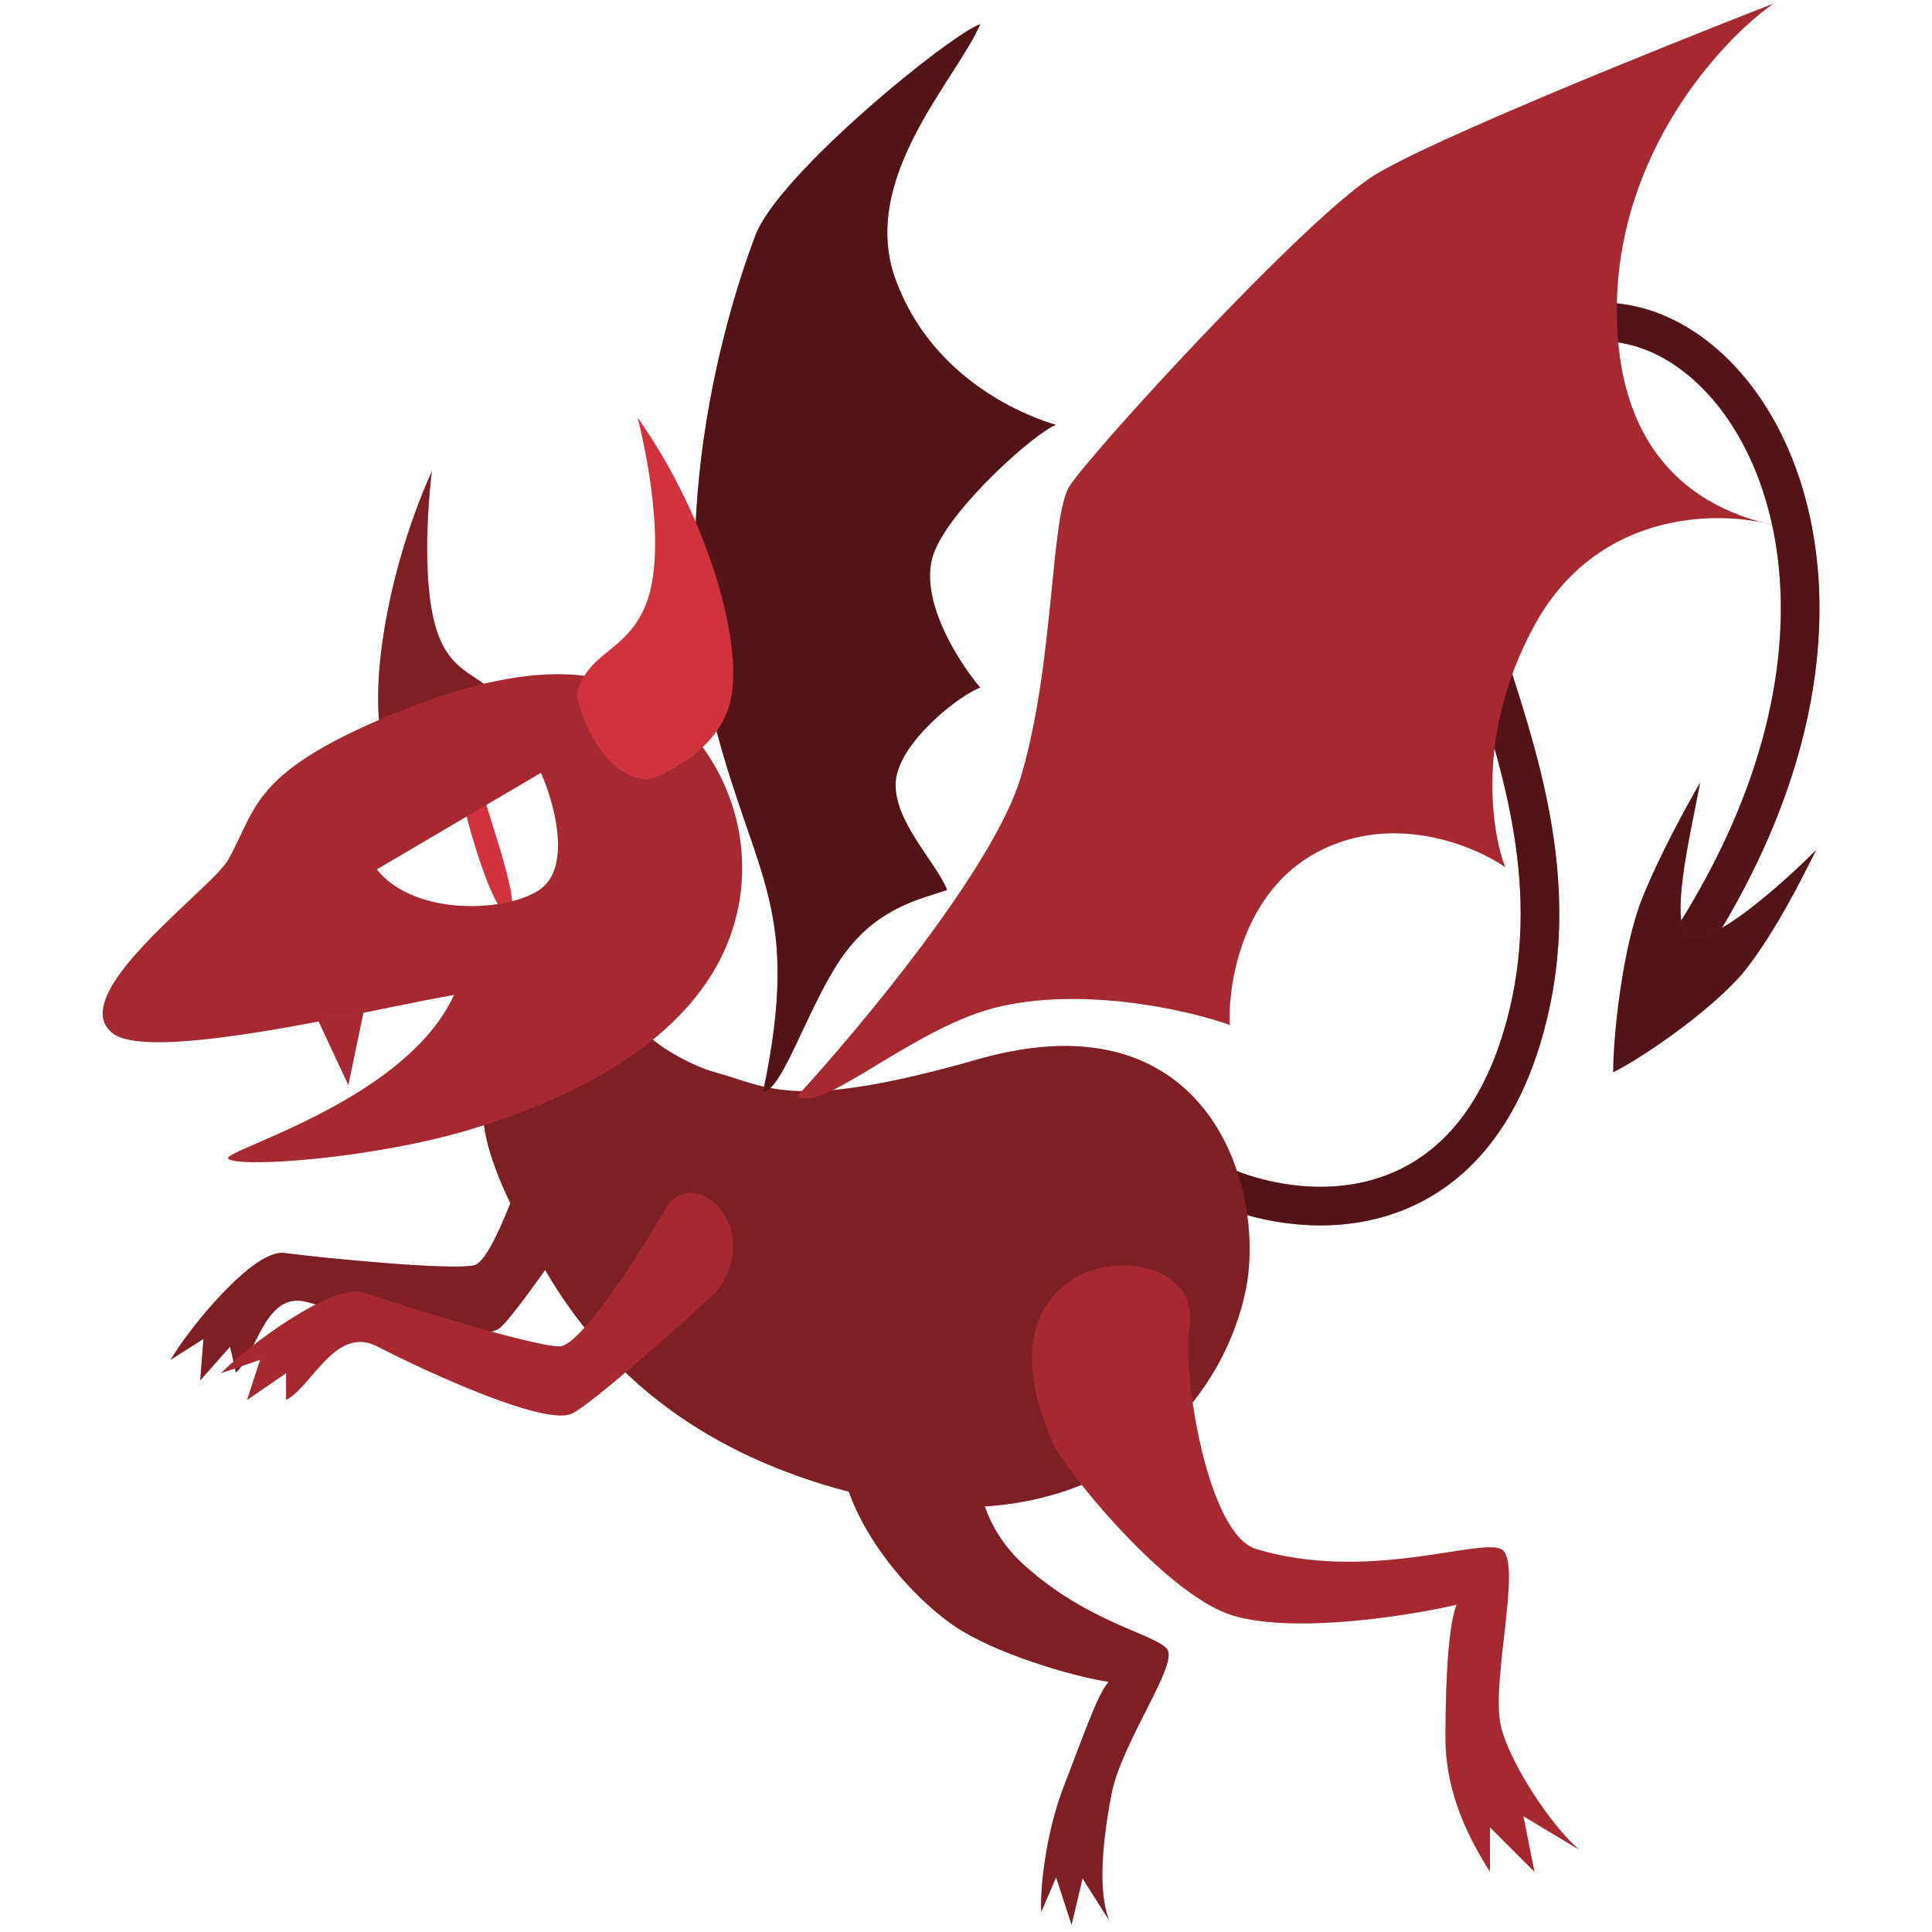 <svg width="100" height="100" viewBox="0 0 100 100" fill="none" xmlns="http://www.w3.org/2000/svg">
<path d="M61.041 60.138C64.732 62.958 75.242 65.234 78.749 53.794C83.133 39.493 70.75 27.988 76.545 20.261C85.187 8.738 102.472 26.599 86.916 49.645" stroke="#D0333D" stroke-width="2"/>
<path d="M61.041 60.138C64.732 62.958 75.242 65.234 78.749 53.794C83.133 39.493 70.75 27.988 76.545 20.261C85.187 8.738 102.472 26.599 86.916 49.645" stroke="black" stroke-opacity="0.6" stroke-width="2"/>
<path d="M49.353 84.131C47 82.5 44 79 43.5 75.5L51.224 73.293C50.131 75.117 50.325 78.581 53 81C56.344 84.024 59.821 84.582 60.413 85.366C61.005 86.15 58.044 90.192 57.532 92.856C57.048 95.377 56.818 97.918 57.416 99.41L56.032 97.228L55.464 99.629L54.664 97.169L53.896 98.956C53.824 98.043 54.061 95.027 55.081 92.412C56.032 89.975 56.803 87.685 57.384 87.052C55.494 86.769 51.418 85.562 49.353 84.131Z" fill="#D0333D"/>
<path d="M49.353 84.131C47 82.5 44 79 43.5 75.5L51.224 73.293C50.131 75.117 50.325 78.581 53 81C56.344 84.024 59.821 84.582 60.413 85.366C61.005 86.15 58.044 90.192 57.532 92.856C57.048 95.377 56.818 97.918 57.416 99.41L56.032 97.228L55.464 99.629L54.664 97.169L53.896 98.956C53.824 98.043 54.061 95.027 55.081 92.412C56.032 89.975 56.803 87.685 57.384 87.052C55.494 86.769 51.418 85.562 49.353 84.131Z" fill="black" fill-opacity="0.4"/>
<path d="M24.536 65.492C25.521 65.274 27.237 60.198 27.971 57.688C28.607 54.729 33.043 57.267 31.326 61.17C29.877 63.369 26.761 67.957 25.896 68.713C24.814 69.657 18.68 68.199 15.921 67.402C13.713 66.764 13.29 70.098 12.208 71.042L11.91 69.7L10.362 71.452L10.531 69.301L8.833 70.382C9.766 68.766 13.114 64.644 14.71 64.853C16.705 65.115 23.305 65.765 24.536 65.492Z" fill="#D0333D"/>
<path d="M24.536 65.492C25.521 65.274 27.237 60.198 27.971 57.688C28.607 54.729 33.043 57.267 31.326 61.17C29.877 63.369 26.761 67.957 25.896 68.713C24.814 69.657 18.68 68.199 15.921 67.402C13.713 66.764 13.29 70.098 12.208 71.042L11.91 69.7L10.362 71.452L10.531 69.301L8.833 70.382C9.766 68.766 13.114 64.644 14.71 64.853C16.705 65.115 23.305 65.765 24.536 65.492Z" fill="black" fill-opacity="0.4"/>
<path d="M26.997 63.472C26 61.5 25 59.312 25 57.5L33.5 53.5C33.884 54.076 35.785 55.17 37 55.5C39.78 56.255 41.055 57.562 50.619 54.83C62.718 51.373 65.598 61.744 64.446 66.929C62.91 73.843 55.804 80.181 44.281 77.3C32.758 74.419 28.87 67.181 26.997 63.472Z" fill="#D0333D"/>
<path d="M26.997 63.472C26 61.5 25 59.312 25 57.5L33.5 53.5C33.884 54.076 35.785 55.17 37 55.5C39.78 56.255 41.055 57.562 50.619 54.83C62.718 51.373 65.598 61.744 64.446 66.929C62.91 73.843 55.804 80.181 44.281 77.3C32.758 74.419 28.87 67.181 26.997 63.472Z" fill="black" fill-opacity="0.4"/>
<path d="M41.277 56.721C44.542 53.17 51.421 44.908 52.823 40.27C54.575 34.472 54.358 26.813 55.34 25.196C56.323 23.579 67.52 11.345 71.102 9.093C73.967 7.292 86.086 2.406 91.788 0.189C89.084 2.088 83.678 7.924 83.685 16.075C83.691 23.788 88.079 26.227 91.26 27.05C91.444 27.088 91.621 27.13 91.788 27.175C91.616 27.138 91.44 27.097 91.26 27.05C88.08 26.392 82.45 26.833 79.426 32.36C76.227 38.209 77.324 43.424 77.911 44.888C76.305 43.765 72.119 42.032 68.213 44.087C64.308 46.142 63.546 50.918 63.653 53.05C61.592 52.313 56.344 51.088 51.848 52.075C47.352 53.062 42.553 57.711 41.277 56.721Z" fill="#D0333D"/>
<path d="M41.277 56.721C44.542 53.17 51.421 44.908 52.823 40.27C54.575 34.472 54.358 26.813 55.34 25.196C56.323 23.579 67.52 11.345 71.102 9.093C73.967 7.292 86.086 2.406 91.788 0.189C89.084 2.088 83.678 7.924 83.685 16.075C83.691 23.788 88.079 26.227 91.26 27.05C91.444 27.088 91.621 27.13 91.788 27.175C91.616 27.138 91.44 27.097 91.26 27.05C88.08 26.392 82.45 26.833 79.426 32.36C76.227 38.209 77.324 43.424 77.911 44.888C76.305 43.765 72.119 42.032 68.213 44.087C64.308 46.142 63.546 50.918 63.653 53.05C61.592 52.313 56.344 51.088 51.848 52.075C47.352 53.062 42.553 57.711 41.277 56.721Z" fill="black" fill-opacity="0.2"/>
<path d="M37 37.5C39.084 45.529 41.5 47 39.5 56.5C40.5 56.5 41.85 51.949 43.651 49.441C45.453 46.932 47.713 46.522 49.024 46.064C48.437 44.6 46.199 42.45 46.366 40.426C46.533 38.403 49.719 35.934 50.737 35.593C49.577 34.224 47.473 30.909 48.343 28.604C49.212 26.298 53.48 22.459 54.651 21.99C53.269 21.593 48.309 19.754 46.366 14.5C44.423 9.245 49.51 4.118 50.737 1.248C49.133 1.823 40.267 9.039 39.095 12.195C38.668 13.347 33.917 25.62 37 37.5Z" fill="#D0333D"/>
<path d="M37 37.5C39.084 45.529 41.5 47 39.5 56.5C40.5 56.5 41.85 51.949 43.651 49.441C45.453 46.932 47.713 46.522 49.024 46.064C48.437 44.6 46.199 42.45 46.366 40.426C46.533 38.403 49.719 35.934 50.737 35.593C49.577 34.224 47.473 30.909 48.343 28.604C49.212 26.298 53.48 22.459 54.651 21.99C53.269 21.593 48.309 19.754 46.366 14.5C44.423 9.245 49.51 4.118 50.737 1.248C49.133 1.823 40.267 9.039 39.095 12.195C38.668 13.347 33.917 25.62 37 37.5Z" fill="black" fill-opacity="0.6"/>
<path d="M63.87 83.638C60.643 82.716 55.804 76.916 54.651 74.995C49.466 64.049 62.363 63.472 61.565 68.658C61.181 71.154 62.5 79.424 65.022 80.181C70.784 81.909 76.545 79.605 77.697 80.181C78.85 80.757 77.121 87.094 77.697 89.399C78.158 91.243 80.194 94.392 81.731 95.737L78.85 94.008L79.426 96.889L77.121 94.584V96.889C76.545 95.929 74.817 93.331 74.817 89.975C74.817 86.518 75.009 84.022 75.393 83.061C72.896 83.638 67.096 84.559 63.87 83.638Z" fill="#D0333D"/>
<path d="M63.87 83.638C60.643 82.716 55.804 76.916 54.651 74.995C49.466 64.049 62.363 63.472 61.565 68.658C61.181 71.154 62.5 79.424 65.022 80.181C70.784 81.909 76.545 79.605 77.697 80.181C78.85 80.757 77.121 87.094 77.697 89.399C78.158 91.243 80.194 94.392 81.731 95.737L78.85 94.008L79.426 96.889L77.121 94.584V96.889C76.545 95.929 74.817 93.331 74.817 89.975C74.817 86.518 75.009 84.022 75.393 83.061C72.896 83.638 67.096 84.559 63.87 83.638Z" fill="black" fill-opacity="0.2"/>
<path d="M28.954 69.689C30.031 69.689 32.995 65.064 34.342 62.752C35.69 59.977 39.731 63.446 37.037 66.914C35.016 68.764 30.705 72.602 29.627 73.157C28.28 73.851 22.218 71.076 19.523 69.689C17.368 68.579 16.155 71.77 14.808 72.464V71.076L12.787 72.464L13.461 70.383L11.44 71.076C12.787 69.689 17.233 66.359 18.85 66.914C20.87 67.608 27.606 69.689 28.954 69.689Z" fill="#D0333D"/>
<path d="M28.954 69.689C30.031 69.689 32.995 65.064 34.342 62.752C35.69 59.977 39.731 63.446 37.037 66.914C35.016 68.764 30.705 72.602 29.627 73.157C28.28 73.851 22.218 71.076 19.523 69.689C17.368 68.579 16.155 71.77 14.808 72.464V71.076L12.787 72.464L13.461 70.383L11.44 71.076C12.787 69.689 17.233 66.359 18.85 66.914C20.87 67.608 27.606 69.689 28.954 69.689Z" fill="black" fill-opacity="0.2"/>
<path d="M18.031 56.165L16.21 52.268L19 51.5L18.031 56.165Z" fill="#D0333D"/>
<path d="M18.031 56.165L16.21 52.268L19 51.5L18.031 56.165Z" fill="black" fill-opacity="0.2"/>
<path d="M85 46.5C84 49 83.5 53.5 83.5 55.5C85.167 54.667 89 52 90.5 50C92 48 93.167 45.667 94 44C92.167 45.833 88.7 48.9 87.5 48.5C86.3 48.1 87.5 43.167 88 40.5C87.333 41.667 85.904 44.241 85 46.5Z" fill="#D0333D"/>
<path d="M85 46.5C84 49 83.5 53.5 83.5 55.5C85.167 54.667 89 52 90.5 50C92 48 93.167 45.667 94 44C92.167 45.833 88.7 48.9 87.5 48.5C86.3 48.1 87.5 43.167 88 40.5C87.333 41.667 85.904 44.241 85 46.5Z" fill="black" fill-opacity="0.6"/>
<path d="M26.39 47.3C25.718 47.734 24.355 43.283 24.018 41.676L25.101 41.398C25.38 42.48 26.983 46.916 26.39 47.3Z" fill="#D0333D"/>
<path d="M23.255 41.415C24.002 41.605 25.667 40.262 26.012 36.818C25.439 34.906 23.928 35.313 22.912 33.381C21.841 31.343 22.051 26.97 22.351 24.398C19.91 29.804 18.979 36.355 19.945 38.808C20.698 40.722 22.675 41.268 23.255 41.415Z" fill="#D0333D"/>
<path d="M23.255 41.415C24.002 41.605 25.667 40.262 26.012 36.818C25.439 34.906 23.928 35.313 22.912 33.381C21.841 31.343 22.051 26.97 22.351 24.398C19.91 29.804 18.979 36.355 19.945 38.808C20.698 40.722 22.675 41.268 23.255 41.415Z" fill="black" fill-opacity="0.4"/>
<path fill-rule="evenodd" clip-rule="evenodd" d="M12.454 43.226C13.42 41.179 14.213 39.497 20.314 36.97C28.153 33.722 32.814 34.47 35.814 37.97C38.814 41.47 39.314 46.47 36.814 50.47C34.314 54.47 29.314 56.97 24.314 58.47C19.314 59.97 12.314 60.47 11.814 59.97C11.708 59.864 12.303 59.606 13.282 59.181C15.996 58.002 21.662 55.543 23.5 51.5C22.656 51.641 21.469 51.881 20.104 52.158C14.999 53.191 7.392 54.732 5.814 53.47C4.033 52.045 7.411 48.858 9.803 46.601C10.768 45.691 11.573 44.931 11.814 44.5C12.063 44.054 12.262 43.633 12.454 43.226ZM19.5 45L28 40C28.667 41.5 29.6 44.8 28 46C26.4 47.2 21.5 47.5 19.5 45Z" fill="#D0333D"/>
<path fill-rule="evenodd" clip-rule="evenodd" d="M12.454 43.226C13.42 41.179 14.213 39.497 20.314 36.97C28.153 33.722 32.814 34.47 35.814 37.97C38.814 41.47 39.314 46.47 36.814 50.47C34.314 54.47 29.314 56.97 24.314 58.47C19.314 59.97 12.314 60.47 11.814 59.97C11.708 59.864 12.303 59.606 13.282 59.181C15.996 58.002 21.662 55.543 23.5 51.5C22.656 51.641 21.469 51.881 20.104 52.158C14.999 53.191 7.392 54.732 5.814 53.47C4.033 52.045 7.411 48.858 9.803 46.601C10.768 45.691 11.573 44.931 11.814 44.5C12.063 44.054 12.262 43.633 12.454 43.226ZM19.5 45L28 40C28.667 41.5 29.6 44.8 28 46C26.4 47.2 21.5 47.5 19.5 45Z" fill="black" fill-opacity="0.2"/>
<path d="M33.866 40.258C32.949 40.651 30.697 39.617 29.858 35.976C30.354 33.763 32.302 33.823 33.352 31.476C34.459 29 33.681 24.32 33.001 21.611C36.706 26.848 38.648 33.704 37.722 36.602C36.999 38.863 34.578 39.952 33.866 40.258Z" fill="#D0333D"/>
</svg>
